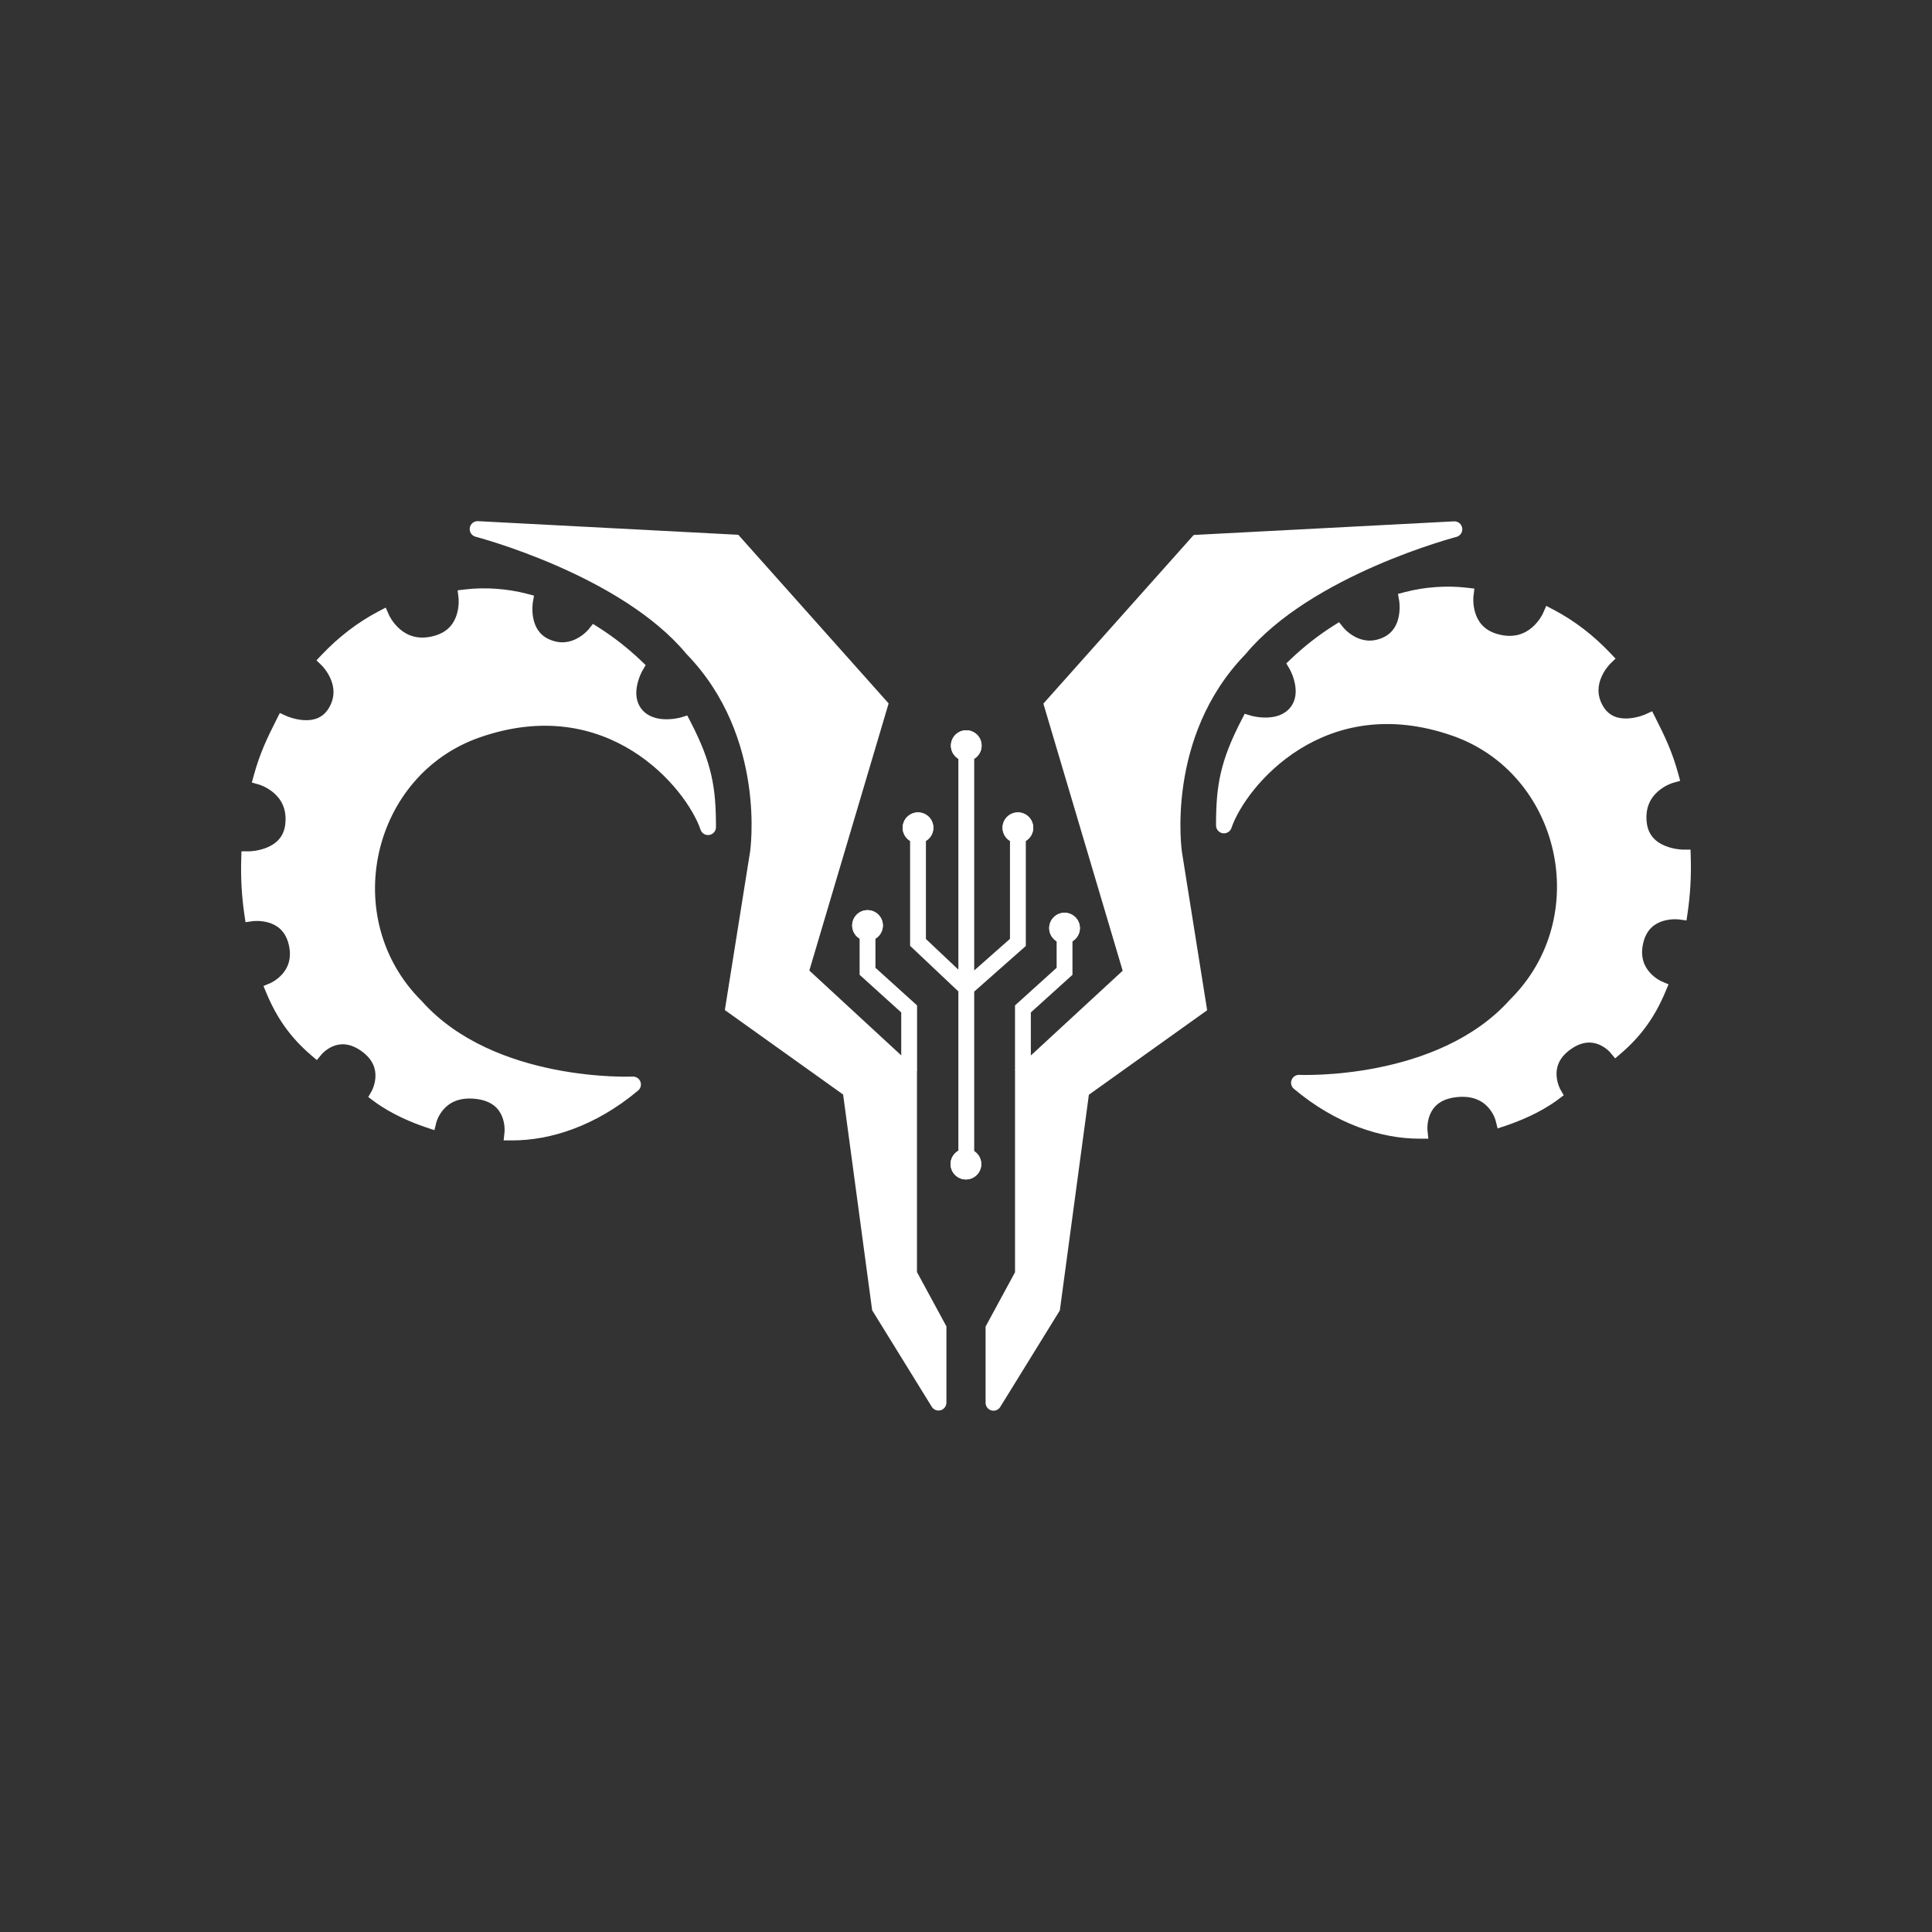 <svg width="1038" height="1038" viewBox="0 0 1038 1038" fill="none" xmlns="http://www.w3.org/2000/svg">
<rect x="0" y="0" width="1038" height="1038" fill="#333333" stroke="none"/>
<path fill-rule="evenodd" clip-rule="evenodd" d="M523.41 532.748L551.137 508.243V445.462H542.63V504.409L523.41 521.395V402.777H514.903V520.961L497.472 504.493V449.955H488.965V508.159L514.903 532.664V625.433H523.41V532.748Z" fill="white"/>
<path d="M501.463 444.72C501.463 449.273 497.772 452.964 493.219 452.964C488.666 452.964 484.975 449.273 484.975 444.72C484.975 440.167 488.666 436.476 493.219 436.476C497.772 436.476 501.463 440.167 501.463 444.72Z" fill="white"/>
<path fill-rule="evenodd" clip-rule="evenodd" d="M492.98 444.615C492.962 444.658 492.956 444.699 492.956 444.72C492.956 444.741 492.962 444.782 492.98 444.825C492.996 444.863 493.015 444.888 493.033 444.906C493.05 444.924 493.076 444.943 493.114 444.959C493.157 444.977 493.198 444.983 493.219 444.983C493.239 444.983 493.281 444.977 493.324 444.959C493.361 444.943 493.387 444.924 493.405 444.906C493.422 444.888 493.442 444.863 493.458 444.825C493.476 444.782 493.482 444.741 493.482 444.72C493.482 444.699 493.476 444.658 493.458 444.615C493.442 444.577 493.422 444.552 493.405 444.534C493.387 444.516 493.361 444.497 493.324 444.481C493.281 444.463 493.239 444.457 493.219 444.457C493.198 444.457 493.157 444.463 493.114 444.481C493.076 444.497 493.05 444.516 493.033 444.534C493.015 444.552 492.996 444.577 492.98 444.615ZM493.219 452.964C497.772 452.964 501.463 449.273 501.463 444.72C501.463 440.167 497.772 436.476 493.219 436.476C488.666 436.476 484.975 440.167 484.975 444.72C484.975 449.273 488.666 452.964 493.219 452.964Z" fill="white"/>
<path d="M527.385 400.594C527.385 405.147 523.694 408.838 519.141 408.838C514.588 408.838 510.896 405.147 510.896 400.594C510.896 396.041 514.588 392.349 519.141 392.349C523.694 392.349 527.385 396.041 527.385 400.594Z" fill="white"/>
<path fill-rule="evenodd" clip-rule="evenodd" d="M518.902 400.489C518.884 400.532 518.878 400.573 518.878 400.594C518.878 400.614 518.884 400.655 518.902 400.699C518.918 400.736 518.937 400.762 518.955 400.78C518.972 400.797 518.998 400.817 519.036 400.833C519.079 400.851 519.12 400.857 519.141 400.857C519.161 400.857 519.202 400.851 519.246 400.833C519.283 400.817 519.309 400.797 519.327 400.78C519.344 400.762 519.364 400.736 519.38 400.699C519.398 400.655 519.404 400.614 519.404 400.594C519.404 400.573 519.398 400.532 519.38 400.489C519.364 400.451 519.344 400.425 519.327 400.408C519.309 400.39 519.283 400.371 519.246 400.355C519.202 400.337 519.161 400.331 519.141 400.331C519.12 400.331 519.079 400.337 519.036 400.355C518.998 400.371 518.972 400.39 518.955 400.408C518.937 400.425 518.918 400.451 518.902 400.489ZM519.141 408.838C523.694 408.838 527.385 405.147 527.385 400.594C527.385 396.041 523.694 392.349 519.141 392.349C514.588 392.349 510.896 396.041 510.896 400.594C510.896 405.147 514.588 408.838 519.141 408.838Z" fill="white"/>
<path d="M555.128 444.72C555.128 449.273 551.437 452.964 546.884 452.964C542.331 452.964 538.64 449.273 538.64 444.72C538.64 440.167 542.331 436.476 546.884 436.476C551.437 436.476 555.128 440.167 555.128 444.72Z" fill="white"/>
<path fill-rule="evenodd" clip-rule="evenodd" d="M546.645 444.615C546.627 444.658 546.621 444.699 546.621 444.72C546.621 444.741 546.627 444.782 546.645 444.825C546.661 444.863 546.68 444.888 546.698 444.906C546.716 444.924 546.741 444.943 546.779 444.959C546.822 444.977 546.863 444.983 546.884 444.983C546.904 444.983 546.946 444.977 546.989 444.959C547.026 444.943 547.052 444.924 547.07 444.906C547.087 444.888 547.107 444.863 547.123 444.825C547.141 444.782 547.147 444.741 547.147 444.72C547.147 444.699 547.141 444.658 547.123 444.615C547.107 444.577 547.087 444.552 547.07 444.534C547.052 444.516 547.026 444.497 546.989 444.481C546.946 444.463 546.904 444.457 546.884 444.457C546.863 444.457 546.822 444.463 546.779 444.481C546.741 444.497 546.716 444.516 546.698 444.534C546.68 444.552 546.661 444.577 546.645 444.615ZM546.884 452.964C551.437 452.964 555.128 449.273 555.128 444.72C555.128 440.167 551.437 436.476 546.884 436.476C542.331 436.476 538.64 440.167 538.64 444.72C538.64 449.273 542.331 452.964 546.884 452.964Z" fill="white"/>
<path d="M527.201 625.433C527.201 629.986 523.51 633.678 518.957 633.678C514.404 633.678 510.713 629.986 510.713 625.433C510.713 620.88 514.404 617.189 518.957 617.189C523.51 617.189 527.201 620.88 527.201 625.433Z" fill="white"/>
<path fill-rule="evenodd" clip-rule="evenodd" d="M518.718 625.328C518.7 625.372 518.694 625.413 518.694 625.433C518.694 625.454 518.7 625.495 518.718 625.538C518.734 625.576 518.754 625.602 518.771 625.619C518.789 625.637 518.815 625.656 518.852 625.672C518.895 625.69 518.936 625.696 518.957 625.696C518.978 625.696 519.019 625.69 519.062 625.672C519.1 625.656 519.125 625.637 519.143 625.619C519.161 625.602 519.18 625.576 519.196 625.538C519.214 625.495 519.22 625.454 519.22 625.433C519.22 625.413 519.214 625.372 519.196 625.328C519.18 625.291 519.161 625.265 519.143 625.247C519.125 625.23 519.1 625.21 519.062 625.194C519.019 625.176 518.978 625.17 518.957 625.17C518.936 625.17 518.895 625.176 518.852 625.194C518.815 625.21 518.789 625.23 518.771 625.247C518.754 625.265 518.734 625.291 518.718 625.328ZM518.957 633.678C523.51 633.678 527.201 629.986 527.201 625.433C527.201 620.88 523.51 617.189 518.957 617.189C514.404 617.189 510.713 620.88 510.713 625.433C510.713 629.986 514.404 633.678 518.957 633.678Z" fill="white"/>
<path d="M549.595 684.617V576.783L608.006 522.865L565.321 379.086L643.333 291.579L781.396 284.353C781.396 284.353 702.371 304.875 666.042 348.592C621.163 394.877 630.815 458.42 630.815 458.42L643.951 540.838L581.047 585.769L565.321 702.59L533.773 753.677V713.801L549.595 684.617Z" fill="white"/>
<path fill-rule="evenodd" clip-rule="evenodd" d="M785.601 283.704C785.934 285.862 784.579 287.922 782.466 288.47L782.466 288.47L782.458 288.472L782.422 288.482C782.4 288.488 782.372 288.495 782.335 288.505L782.265 288.524C782.123 288.561 781.909 288.619 781.624 288.697C781.056 288.853 780.209 289.089 779.114 289.406C776.923 290.041 773.741 290.999 769.803 292.286C761.923 294.861 751.041 298.746 739.043 303.978C714.915 314.499 686.828 330.235 669.315 351.311L669.21 351.436L669.097 351.553C647.465 373.862 638.92 400.383 635.807 421.484C634.252 432.024 634.062 441.157 634.26 447.639C634.359 450.877 634.554 453.447 634.722 455.191C634.806 456.063 634.883 456.728 634.938 457.166C634.966 457.385 634.988 457.548 635.002 457.651C635.009 457.703 635.015 457.74 635.018 457.762L635.021 457.783L635.021 457.784L635.021 457.785L648.566 542.769L585.018 588.16L569.417 704.054L537.393 755.912C536.394 757.53 534.442 758.288 532.612 757.769C530.783 757.249 529.521 755.579 529.521 753.677V712.723L545.343 683.538V574.92L603.175 521.537L560.57 378.025L641.34 287.424L781.174 280.106C783.355 279.991 785.267 281.547 785.601 283.704ZM750.133 290.249L645.328 295.735L570.074 380.148L612.838 524.194L553.85 578.645V685.696L538.028 714.88V738.693L561.227 701.125L577.078 583.377L639.336 538.907L626.612 459.074L626.61 459.059L630.815 458.42C626.61 459.059 626.61 459.057 626.609 459.055L626.608 459.049L626.606 459.034L626.599 458.986C626.596 458.964 626.592 458.937 626.588 458.906C626.584 458.881 626.58 458.853 626.576 458.821C626.556 458.681 626.529 458.482 626.497 458.224C626.433 457.709 626.346 456.964 626.254 456.008C626.07 454.096 625.862 451.34 625.757 447.898C625.547 441.019 625.749 431.373 627.391 420.242C630.667 398.036 639.712 369.699 662.876 345.748C681.696 323.171 711.222 306.829 735.643 296.18C740.714 293.968 745.589 291.993 750.133 290.249Z" fill="white"/>
<path fill-rule="evenodd" clip-rule="evenodd" d="M461.842 499.268V523.733L484.203 543.952V575.144H492.71V540.175L470.349 519.956V499.268H461.842Z" fill="white"/>
<path d="M457.851 497.231C457.851 501.784 461.542 505.475 466.096 505.475C470.649 505.475 474.34 501.784 474.34 497.231C474.34 492.677 470.649 488.986 466.096 488.986C461.542 488.986 457.851 492.677 457.851 497.231Z" fill="white"/>
<path fill-rule="evenodd" clip-rule="evenodd" d="M466.334 497.126C466.353 497.169 466.359 497.21 466.359 497.231C466.359 497.251 466.353 497.292 466.334 497.336C466.319 497.373 466.299 497.399 466.282 497.417C466.264 497.434 466.238 497.453 466.201 497.469C466.157 497.488 466.116 497.494 466.096 497.494C466.075 497.494 466.034 497.488 465.991 497.469C465.953 497.453 465.927 497.434 465.91 497.417C465.892 497.399 465.873 497.373 465.857 497.336C465.838 497.292 465.833 497.251 465.833 497.231C465.833 497.21 465.838 497.169 465.857 497.126C465.873 497.088 465.892 497.062 465.91 497.045C465.927 497.027 465.953 497.008 465.991 496.992C466.034 496.973 466.075 496.968 466.096 496.968C466.116 496.968 466.157 496.973 466.201 496.992C466.238 497.008 466.264 497.027 466.282 497.045C466.299 497.062 466.319 497.088 466.334 497.126ZM466.096 505.475C461.542 505.475 457.851 501.784 457.851 497.231C457.851 492.677 461.542 488.986 466.096 488.986C470.649 488.986 474.34 492.677 474.34 497.231C474.34 501.784 470.649 505.475 466.096 505.475Z" fill="white"/>
<path fill-rule="evenodd" clip-rule="evenodd" d="M576.201 499.268V523.733L553.84 543.952V575.144H545.333V540.175L567.694 519.956V499.268H576.201Z" fill="white"/>
<path d="M803.125 344.678C785.056 339.413 787.399 319.966 787.399 319.966C777.476 318.797 766.05 319.554 755.948 322.213C755.948 322.213 758.986 339.907 744.899 346.358C729.33 353.487 718.485 339.907 718.485 339.907C710.646 344.884 703.289 350.68 696.474 357.166C696.474 357.166 705.278 372.086 696.474 382.87C687.669 393.654 670.898 388.584 670.898 388.584C659.602 410.392 657.585 422.774 657.585 443.477C665.778 419.428 710.08 366.324 781.667 391.243C842.675 412.48 861.314 493.314 814.455 539.896C773.92 585.254 697.905 581.738 697.905 581.738C719.916 600.212 743.317 607.525 762.687 607.525C762.687 607.525 760.631 587.694 781.878 585.254C803.125 582.813 807.618 600.785 807.618 600.785C814.358 598.539 825.591 594.046 834.577 587.306C834.577 587.306 825.591 571.58 841.317 560.347C857.042 549.115 868.275 562.594 868.275 562.594C878.729 553.608 885.627 543.704 890.894 531.099C890.894 531.099 874.326 524.061 878.729 505.587C883.131 487.113 902.501 489.752 902.501 489.752C903.909 480.205 904.439 470.465 904.139 460.721C904.139 460.721 882.484 460.721 880.49 442.247C878.305 422.014 897.48 416.568 897.48 416.568C894.445 405.54 890.758 397.688 885.694 387.705C885.694 387.705 866.402 396.502 857.598 381.547C848.793 366.591 862 353.733 862 353.733C853.41 344.696 843.64 337.093 832.815 331.403C832.815 331.403 824.256 350.836 803.125 344.678Z" fill="white"/>
<path fill-rule="evenodd" clip-rule="evenodd" d="M760.469 325.509C760.509 327.432 760.405 329.941 759.884 332.666C758.728 338.699 755.398 346.228 746.67 350.225C737.389 354.475 729.363 352.522 723.839 349.553C721.335 348.206 719.331 346.652 717.898 345.371C712.217 349.186 706.802 353.456 701.681 358.127C702.435 359.867 703.327 362.278 703.932 365.073C705.168 370.776 705.33 378.748 699.769 385.56C694.233 392.34 686.336 393.935 680.448 394.024C677.609 394.068 675.073 393.769 673.197 393.446C668.557 402.756 665.796 410.176 664.153 417.39C663.61 419.769 663.186 422.144 662.856 424.578C669.887 414.509 680.232 403.751 693.597 395.391C715.65 381.595 745.959 374.31 783.065 387.226C847.035 409.494 866.493 494.037 817.543 542.824C796.389 566.433 766.24 577.135 741.809 581.998C729.523 584.443 718.54 585.44 710.623 585.827C710.53 585.832 710.438 585.836 710.346 585.84C727.016 597.193 743.9 602.341 758.538 603.155C758.758 601.069 759.262 598.437 760.375 595.701C761.669 592.522 763.805 589.163 767.283 586.422C770.774 583.671 775.399 581.716 781.393 581.028C793.468 579.641 801.233 584.112 805.874 589.255C807.812 591.403 809.153 593.605 810.053 595.411C815.698 593.299 822.924 590.088 829.312 585.821C828.646 583.914 827.961 581.294 827.802 578.263C827.454 571.659 829.657 563.448 838.844 556.886C847.994 550.35 856.296 550.848 862.312 553.325C864.799 554.349 866.821 555.674 868.315 556.843C875.778 549.837 881.162 542.178 885.462 532.887C883.835 531.788 881.848 530.211 879.972 528.086C875.615 523.151 872.019 515.392 874.591 504.601C877.213 493.598 884.506 488.667 891.021 486.674C893.946 485.78 896.698 485.471 898.797 485.391C899.635 478.538 900.018 471.59 899.961 464.621C897.684 464.291 894.625 463.643 891.456 462.351C884.876 459.668 877.479 453.993 876.26 442.704C874.99 430.941 880.02 423.219 885.391 418.596C887.851 416.479 890.359 415.022 892.321 414.07C889.961 406.426 887.18 400.208 883.582 392.974C881.436 393.614 878.482 394.297 875.184 394.481C868.344 394.862 859.434 393.051 853.932 383.705C848.653 374.738 850.018 366.291 852.593 360.342C853.725 357.727 855.098 355.561 856.268 353.963C849.618 347.392 842.307 341.715 834.397 337.135C833.109 339.029 831.221 341.391 828.658 343.582C822.97 348.447 814.094 352.306 801.935 348.762C791.197 345.633 786.397 338.121 784.415 331.581C783.533 328.669 783.198 325.944 783.09 323.846C775.788 323.38 767.855 323.937 760.469 325.509ZM883.931 383.833L883.934 383.832L883.937 383.83L883.939 383.83L887.641 382.142L889.487 385.78C894.592 395.844 898.432 403.997 901.581 415.439L902.701 419.507L898.661 420.654L898.655 420.656L898.653 420.657C898.64 420.661 898.609 420.67 898.563 420.685C898.471 420.715 898.316 420.766 898.109 420.841C897.694 420.991 897.074 421.235 896.324 421.587C894.81 422.296 892.834 423.414 890.94 425.044C887.27 428.203 883.804 433.32 884.718 441.791C885.494 448.976 889.922 452.538 894.668 454.473C897.08 455.457 899.485 455.964 901.314 456.22C902.219 456.347 902.961 456.409 903.461 456.439C903.711 456.455 903.899 456.462 904.016 456.465C904.074 456.467 904.114 456.467 904.135 456.468L904.139 456.468H904.145H904.149H908.263L908.39 460.59C908.698 470.574 908.155 480.566 906.709 490.373L906.095 494.535L901.945 493.969L901.939 493.969L901.936 493.968C901.922 493.967 901.891 493.963 901.843 493.958C901.749 493.948 901.59 493.933 901.375 493.919C900.945 493.89 900.298 493.864 899.498 493.881C897.882 493.916 895.731 494.13 893.51 494.809C889.24 496.115 884.646 499.102 882.866 506.573C881.035 514.256 883.522 519.253 886.349 522.456C887.818 524.12 889.42 525.331 890.664 526.126C891.281 526.52 891.794 526.802 892.136 526.978C892.306 527.065 892.433 527.126 892.506 527.16C892.541 527.176 892.563 527.186 892.573 527.191C892.574 527.191 892.575 527.191 892.575 527.192C892.58 527.194 892.58 527.194 892.577 527.193L896.449 528.837L894.819 532.739C889.316 545.907 882.042 556.369 871.048 565.82L867.772 568.635L865.023 565.336C865.023 565.336 865.023 565.336 865.023 565.336C865.022 565.335 865.021 565.334 865.02 565.333C865.013 565.325 865 565.309 864.979 565.286C864.929 565.231 864.841 565.134 864.716 565.006C864.464 564.747 864.068 564.364 863.542 563.924C862.479 563.033 860.954 561.966 859.073 561.192C855.542 559.737 850.365 559.112 843.789 563.809C837.249 568.48 836.083 573.748 836.297 577.815C836.41 579.958 836.922 581.854 837.418 583.227C837.664 583.906 837.898 584.436 838.062 584.781C838.111 584.883 838.153 584.969 838.187 585.036C838.21 585.082 838.23 585.119 838.245 585.148C838.263 585.182 838.274 585.203 838.279 585.212C838.28 585.213 838.28 585.213 838.28 585.214L838.281 585.215L838.282 585.217L840.133 588.456L837.129 590.709C827.606 597.851 815.873 602.517 808.963 604.821L804.605 606.273L803.498 601.841C803.497 601.84 803.497 601.839 803.497 601.838C803.494 601.828 803.488 601.805 803.478 601.772C803.456 601.695 803.415 601.561 803.353 601.379C803.23 601.013 803.024 600.458 802.716 599.785C802.094 598.426 801.088 596.65 799.558 594.954C796.64 591.72 791.535 588.426 782.363 589.479C777.733 590.011 774.648 591.45 772.548 593.104C770.437 594.768 769.103 596.824 768.255 598.908C767.397 601.014 767.057 603.106 766.94 604.7C766.882 605.487 766.881 606.128 766.892 606.554C766.898 606.766 766.907 606.922 766.913 607.014C766.916 607.06 766.919 607.09 766.92 607.103L766.92 607.108L767.404 611.779H762.687C742.257 611.779 717.901 604.074 695.17 584.996C693.773 583.823 693.279 581.89 693.942 580.191C694.606 578.492 696.278 577.405 698.099 577.489C698.1 577.489 698.101 577.489 698.101 577.489L698.136 577.49C698.165 577.492 698.213 577.493 698.278 577.496C698.409 577.501 698.61 577.507 698.878 577.514C699.415 577.528 700.219 577.543 701.265 577.547C703.356 577.554 706.41 577.516 710.208 577.33C717.811 576.959 728.364 576 740.149 573.654C763.827 568.942 791.906 558.745 811.283 537.062L811.367 536.968L811.456 536.88C856.111 492.488 838.275 415.453 780.268 395.26C745.787 383.257 718.152 390.065 698.109 402.603C677.848 415.278 665.376 433.797 661.611 444.849C660.94 446.818 658.942 448.014 656.889 447.673C654.837 447.333 653.331 445.558 653.331 443.477C653.331 432.997 653.839 424.362 655.858 415.5C657.879 406.63 661.368 397.734 667.12 386.628L668.745 383.49L672.116 384.509L672.119 384.51L672.119 384.51L672.123 384.511L672.125 384.512L672.128 384.513C672.144 384.517 672.174 384.526 672.219 384.538C672.31 384.563 672.457 384.603 672.655 384.652C673.053 384.75 673.652 384.886 674.407 385.021C675.925 385.294 678.015 385.553 680.319 385.518C685.018 385.446 689.909 384.184 693.179 380.18C696.421 376.208 696.583 371.328 695.618 366.875C695.144 364.685 694.424 362.759 693.817 361.375C693.515 360.689 693.248 360.149 693.062 359.794C692.97 359.616 692.899 359.486 692.854 359.406C692.832 359.366 692.817 359.34 692.809 359.326C692.808 359.323 692.806 359.321 692.805 359.319C692.804 359.318 692.804 359.317 692.804 359.317L691.092 356.416L693.541 354.085C700.547 347.418 708.121 341.448 716.205 336.316L719.427 334.27L721.796 337.237L721.797 337.238L721.799 337.241C721.806 337.249 721.823 337.269 721.849 337.3C721.902 337.362 721.992 337.466 722.12 337.606C722.376 337.885 722.775 338.301 723.306 338.79C724.377 339.777 725.93 341.018 727.868 342.06C731.658 344.098 736.839 345.37 743.128 342.49C748.487 340.037 750.681 335.493 751.528 331.067C751.953 328.849 752.008 326.77 751.951 325.235C751.923 324.474 751.868 323.864 751.823 323.459C751.801 323.257 751.78 323.107 751.767 323.017C751.761 322.972 751.756 322.942 751.754 322.928C751.754 322.927 751.754 322.926 751.754 322.926C751.753 322.923 751.753 322.924 751.753 322.922C751.753 322.922 751.753 322.919 751.753 322.918C751.753 322.918 751.752 322.918 751.753 322.918L751.095 319.091L754.865 318.099C765.482 315.305 777.445 314.51 787.897 315.742L792.132 316.241L791.624 320.458L791.624 320.463L791.623 320.467C791.622 320.482 791.618 320.514 791.614 320.562C791.605 320.659 791.593 320.82 791.581 321.038C791.558 321.474 791.54 322.132 791.567 322.947C791.621 324.593 791.856 326.802 792.557 329.114C793.921 333.614 796.983 338.458 804.315 340.595C813.287 343.209 819.256 340.43 823.129 337.117C825.137 335.4 826.614 333.498 827.591 332.009C828.075 331.271 828.425 330.652 828.647 330.234C828.758 330.025 828.835 329.868 828.881 329.773C828.891 329.752 828.9 329.734 828.907 329.72C828.915 329.701 828.921 329.688 828.925 329.68C828.927 329.677 828.926 329.678 828.927 329.676C828.927 329.675 828.929 329.672 828.929 329.671C828.93 329.67 828.93 329.67 828.929 329.671L830.759 325.517L834.793 327.637C846.069 333.564 856.204 341.463 865.083 350.803L867.978 353.849L864.979 356.769L864.975 356.773L864.974 356.774C864.964 356.784 864.943 356.805 864.912 356.838C864.848 356.903 864.744 357.013 864.606 357.166C864.33 357.472 863.924 357.944 863.452 358.56C862.502 359.803 861.328 361.578 860.4 363.722C858.574 367.941 857.737 373.4 861.263 379.389C864.565 384.998 869.704 386.266 874.711 385.987C877.234 385.846 879.573 385.302 881.305 384.776C882.163 384.515 882.849 384.266 883.309 384.088C883.538 383.999 883.709 383.928 883.815 383.883C883.868 383.861 883.904 383.845 883.924 383.836L883.928 383.835L883.931 383.833Z" fill="white"/>
<path d="M488.404 684.518V576.683L429.993 522.766L472.678 378.986L394.666 291.48L256.603 284.254C256.603 284.254 335.628 304.775 371.957 348.493C416.836 394.777 407.184 458.32 407.184 458.32L394.048 540.738L456.952 585.669L472.678 702.49L504.226 753.577V713.702L488.404 684.518Z" fill="white"/>
<path fill-rule="evenodd" clip-rule="evenodd" d="M252.399 283.605C252.066 285.762 253.421 287.822 255.534 288.371L255.534 288.371L255.542 288.373L255.578 288.382C255.6 288.388 255.628 288.396 255.665 288.405L255.735 288.424C255.877 288.462 256.091 288.519 256.376 288.597C256.944 288.753 257.791 288.989 258.886 289.307C261.077 289.941 264.259 290.899 268.197 292.186C276.077 294.762 286.959 298.647 298.957 303.878C323.085 314.399 351.172 330.135 368.685 351.211L368.79 351.337L368.903 351.454C390.535 373.762 399.08 400.283 402.193 421.384C403.748 431.924 403.938 441.057 403.74 447.539C403.641 450.778 403.446 453.347 403.278 455.091C403.194 455.963 403.117 456.628 403.062 457.067C403.034 457.286 403.012 457.448 402.998 457.552C402.991 457.603 402.985 457.64 402.982 457.662L402.979 457.683L402.979 457.684L402.979 457.685L389.434 542.669L452.982 588.061L468.583 703.955L500.607 755.812C501.606 757.43 503.558 758.189 505.388 757.669C507.217 757.15 508.479 755.479 508.479 753.577V712.623L492.657 683.439V574.821L434.825 521.437L477.43 377.925L396.66 287.325L256.826 280.006C254.645 279.892 252.733 281.447 252.399 283.605ZM287.867 290.149L392.672 295.635L467.926 380.048L425.162 524.095L484.15 578.545V685.596L499.972 714.781V738.594L476.773 701.025L460.922 583.278L398.664 538.807L411.388 458.975L411.39 458.959L407.185 458.32C411.39 458.959 411.39 458.957 411.391 458.955L411.392 458.95L411.394 458.934L411.401 458.886C411.404 458.864 411.408 458.838 411.412 458.806C411.416 458.781 411.42 458.753 411.424 458.722C411.444 458.582 411.471 458.382 411.503 458.124C411.567 457.609 411.654 456.864 411.746 455.908C411.93 453.996 412.138 451.24 412.243 447.798C412.453 440.919 412.251 431.274 410.609 420.142C407.333 397.936 398.288 369.6 375.124 345.648C356.304 323.072 326.778 306.729 302.357 296.08C297.286 293.869 292.411 291.893 287.867 290.149Z" fill="white"/>
<path d="M234.875 345.6C252.944 340.334 250.601 320.888 250.601 320.888C260.524 319.718 271.95 320.475 282.052 323.134C282.052 323.134 279.014 340.828 293.101 347.279C308.67 354.409 319.515 340.828 319.515 340.828C327.354 345.805 334.711 351.601 341.526 358.087C341.526 358.087 332.722 373.007 341.526 383.791C350.331 394.575 367.102 389.506 367.102 389.506C378.398 411.313 380.415 423.696 380.415 444.398C372.222 420.349 327.92 367.245 256.333 392.164C195.325 413.401 176.686 494.235 223.545 540.817C264.08 586.175 340.095 582.659 340.095 582.659C318.084 601.133 294.683 608.446 275.313 608.446C275.313 608.446 277.369 588.615 256.122 586.175C234.875 583.734 230.382 601.706 230.382 601.706C223.642 599.46 212.409 594.967 203.423 588.227C203.423 588.227 212.409 572.501 196.683 561.269C180.958 550.036 169.725 563.515 169.725 563.515C159.271 554.529 152.373 544.625 147.106 532.02C147.106 532.02 163.674 524.982 159.271 506.508C154.869 488.034 135.499 490.673 135.499 490.673C134.091 481.126 133.561 471.386 133.861 461.643C133.861 461.643 155.516 461.643 157.51 443.169C159.695 422.935 140.52 417.489 140.52 417.489C143.555 406.462 147.242 398.609 152.306 388.626C152.306 388.626 171.598 397.423 180.402 382.468C189.207 367.513 176 354.655 176 354.655C184.59 345.618 194.36 338.014 205.185 332.324C205.185 332.324 213.744 351.758 234.875 345.6Z" fill="white"/>
<path fill-rule="evenodd" clip-rule="evenodd" d="M277.53 326.431C277.49 328.353 277.594 330.862 278.116 333.587C279.271 339.621 282.601 347.15 291.329 351.146C300.61 355.396 308.636 353.443 314.16 350.474C316.664 349.128 318.668 347.573 320.101 346.292C325.782 350.108 331.197 354.377 336.318 359.048C335.564 360.788 334.672 363.199 334.067 365.994C332.831 371.697 332.669 379.669 338.231 386.481C343.766 393.261 351.663 394.856 357.551 394.945C360.39 394.989 362.926 394.69 364.802 394.367C369.442 403.677 372.203 411.097 373.846 418.311C374.389 420.691 374.813 423.065 375.143 425.499C368.112 415.43 357.767 404.673 344.402 396.312C322.349 382.516 292.04 375.231 254.934 388.147C190.964 410.415 171.506 494.958 220.456 543.745C241.61 567.355 271.759 578.057 296.19 582.919C308.476 585.364 319.459 586.361 327.376 586.748C327.469 586.753 327.561 586.757 327.653 586.762C310.983 598.115 294.099 603.262 279.461 604.076C279.241 601.99 278.737 599.358 277.624 596.622C276.33 593.443 274.194 590.084 270.716 587.343C267.225 584.593 262.6 582.637 256.606 581.949C244.531 580.562 236.766 585.033 232.125 590.176C230.187 592.324 228.846 594.526 227.946 596.333C222.301 594.22 215.075 591.009 208.687 586.742C209.353 584.835 210.038 582.215 210.197 579.184C210.545 572.58 208.342 564.369 199.155 557.807C190.005 551.272 181.703 551.769 175.687 554.246C173.201 555.27 171.178 556.596 169.684 557.764C162.221 550.758 156.837 543.099 152.537 533.808C154.164 532.709 156.151 531.132 158.027 529.007C162.384 524.072 165.98 516.313 163.408 505.522C160.786 494.519 153.493 489.588 146.978 487.595C144.053 486.701 141.301 486.392 139.202 486.312C138.364 479.459 137.981 472.511 138.038 465.542C140.315 465.212 143.374 464.565 146.543 463.272C153.123 460.589 160.52 454.914 161.739 443.625C163.009 431.862 157.979 424.14 152.608 419.517C150.148 417.4 147.64 415.943 145.678 414.991C148.038 407.347 150.819 401.129 154.417 393.896C156.563 394.535 159.517 395.218 162.815 395.402C169.655 395.783 178.565 393.972 184.067 384.626C189.346 375.659 187.981 367.212 185.406 361.263C184.274 358.648 182.901 356.482 181.731 354.884C188.381 348.314 195.692 342.636 203.602 338.056C204.89 339.951 206.778 342.312 209.341 344.504C215.029 349.368 223.905 353.227 236.064 349.683C246.802 346.554 251.602 339.042 253.584 332.503C254.466 329.591 254.801 326.865 254.909 324.768C262.211 324.301 270.144 324.858 277.53 326.431ZM154.068 384.754L154.065 384.753L154.062 384.752L154.06 384.751L150.358 383.063L148.512 386.702C143.407 396.765 139.567 404.918 136.418 416.36L135.298 420.428L139.338 421.576L139.344 421.577L139.346 421.578C139.359 421.582 139.39 421.591 139.436 421.606C139.528 421.636 139.683 421.687 139.89 421.762C140.305 421.912 140.925 422.156 141.675 422.508C143.189 423.217 145.165 424.336 147.059 425.965C150.729 429.124 154.195 434.241 153.281 442.712C152.505 449.897 148.077 453.459 143.331 455.395C140.919 456.378 138.514 456.885 136.685 457.141C135.78 457.268 135.038 457.33 134.538 457.361C134.288 457.376 134.1 457.383 133.983 457.386C133.925 457.388 133.885 457.389 133.864 457.389L133.86 457.389H133.854H133.85H129.736L129.609 461.512C129.301 471.495 129.844 481.487 131.29 491.294L131.904 495.456L136.054 494.89L136.06 494.89L136.063 494.889C136.077 494.888 136.108 494.884 136.156 494.879C136.25 494.869 136.409 494.854 136.624 494.84C137.054 494.811 137.701 494.785 138.501 494.802C140.117 494.838 142.268 495.051 144.489 495.731C148.759 497.037 153.353 500.024 155.133 507.494C156.964 515.177 154.477 520.174 151.65 523.377C150.181 525.041 148.579 526.252 147.335 527.047C146.718 527.441 146.205 527.723 145.863 527.899C145.693 527.986 145.566 528.047 145.493 528.081C145.458 528.097 145.436 528.107 145.426 528.112C145.425 528.112 145.424 528.112 145.424 528.113C145.42 528.115 145.419 528.115 145.422 528.114L141.55 529.758L143.18 533.66C148.683 546.828 155.957 557.29 166.951 566.741L170.227 569.556L172.976 566.257C172.976 566.257 172.976 566.257 172.976 566.257C172.977 566.256 172.978 566.255 172.979 566.254C172.986 566.246 172.999 566.23 173.02 566.207C173.07 566.152 173.158 566.055 173.284 565.927C173.535 565.668 173.931 565.285 174.457 564.845C175.52 563.954 177.045 562.887 178.926 562.113C182.457 560.659 187.634 560.033 194.21 564.73C200.75 569.401 201.916 574.669 201.702 578.737C201.589 580.879 201.077 582.776 200.581 584.148C200.335 584.827 200.101 585.357 199.937 585.702C199.888 585.805 199.846 585.89 199.812 585.957C199.789 586.003 199.769 586.04 199.754 586.069C199.736 586.103 199.725 586.124 199.72 586.133C199.719 586.134 199.719 586.134 199.719 586.135L199.718 586.136L199.717 586.138L197.866 589.377L200.87 591.63C210.393 598.772 222.126 603.439 229.036 605.742L233.394 607.194L234.501 602.762C234.502 602.762 234.502 602.76 234.502 602.759C234.505 602.749 234.511 602.726 234.521 602.693C234.543 602.616 234.584 602.482 234.646 602.3C234.769 601.934 234.975 601.38 235.283 600.706C235.905 599.347 236.911 597.571 238.441 595.875C241.359 592.641 246.464 589.347 255.636 590.401C260.266 590.932 263.351 592.371 265.451 594.025C267.562 595.689 268.896 597.746 269.744 599.829C270.602 601.935 270.942 604.027 271.059 605.621C271.117 606.409 271.118 607.049 271.107 607.475C271.101 607.687 271.092 607.843 271.086 607.936C271.083 607.982 271.08 608.011 271.079 608.024L271.079 608.029L270.595 612.7H275.312C295.742 612.7 320.098 604.995 342.829 585.917C344.226 584.744 344.72 582.811 344.057 581.112C343.394 579.413 341.721 578.326 339.9 578.41C339.899 578.41 339.898 578.41 339.898 578.41L339.864 578.411C339.834 578.413 339.786 578.415 339.721 578.417C339.59 578.422 339.389 578.428 339.121 578.435C338.584 578.449 337.78 578.464 336.734 578.468C334.643 578.475 331.59 578.437 327.791 578.251C320.188 577.88 309.635 576.921 297.85 574.575C274.172 569.863 246.093 559.666 226.716 537.983L226.632 537.889L226.543 537.801C181.888 493.409 199.724 416.374 257.731 396.182C292.212 384.179 319.847 390.986 339.89 403.524C360.151 416.199 372.623 434.718 376.388 445.77C377.059 447.74 379.057 448.935 381.11 448.595C383.162 448.254 384.668 446.479 384.668 444.398C384.668 433.918 384.16 425.283 382.141 416.421C380.12 407.551 376.631 398.656 370.879 387.549L369.254 384.411L365.883 385.43L365.88 385.431L365.88 385.431L365.876 385.432L365.874 385.433L365.871 385.434C365.855 385.438 365.825 385.447 365.78 385.46C365.689 385.484 365.542 385.524 365.344 385.573C364.946 385.671 364.347 385.807 363.593 385.942C362.074 386.215 359.984 386.474 357.68 386.439C352.981 386.368 348.09 385.105 344.82 381.101C341.578 377.129 341.416 372.249 342.381 367.796C342.855 365.606 343.575 363.68 344.182 362.296C344.484 361.61 344.751 361.071 344.937 360.715C345.029 360.537 345.1 360.407 345.145 360.327C345.167 360.288 345.182 360.261 345.19 360.248C345.191 360.245 345.193 360.242 345.194 360.241C345.195 360.239 345.195 360.238 345.195 360.238L346.907 357.337L344.458 355.006C337.452 348.339 329.878 342.37 321.794 337.237L318.572 335.191L316.203 338.158L316.202 338.159L316.2 338.162C316.193 338.17 316.176 338.19 316.15 338.221C316.097 338.283 316.007 338.387 315.879 338.527C315.623 338.807 315.224 339.222 314.693 339.712C313.622 340.699 312.069 341.939 310.131 342.981C306.341 345.019 301.16 346.291 294.871 343.412C289.512 340.958 287.318 336.414 286.471 331.988C286.046 329.77 285.991 327.691 286.048 326.156C286.076 325.395 286.131 324.785 286.176 324.38C286.198 324.178 286.219 324.029 286.232 323.938C286.238 323.893 286.243 323.863 286.245 323.849C286.245 323.848 286.245 323.848 286.245 323.847C286.246 323.844 286.246 323.845 286.246 323.843C286.246 323.843 286.246 323.84 286.246 323.84C286.246 323.839 286.247 323.839 286.246 323.839L286.904 320.013L283.134 319.02C272.517 316.226 260.554 315.431 250.102 316.663L245.867 317.162L246.375 321.379L246.375 321.384L246.376 321.388C246.377 321.403 246.381 321.435 246.385 321.483C246.394 321.58 246.406 321.741 246.418 321.959C246.441 322.396 246.459 323.053 246.432 323.868C246.378 325.514 246.143 327.723 245.442 330.035C244.078 334.535 241.016 339.379 233.684 341.516C224.712 344.13 218.743 341.351 214.87 338.038C212.862 336.321 211.385 334.419 210.408 332.93C209.924 332.192 209.574 331.573 209.352 331.155C209.241 330.946 209.164 330.789 209.118 330.695C209.108 330.673 209.099 330.656 209.092 330.641C209.084 330.622 209.078 330.609 209.074 330.601C209.072 330.598 209.073 330.599 209.072 330.597C209.072 330.597 209.07 330.593 209.07 330.592C209.07 330.591 209.069 330.591 209.07 330.592L207.24 326.438L203.206 328.559C191.93 334.485 181.795 342.384 172.916 351.724L170.021 354.77L173.02 357.69L173.024 357.694L173.025 357.696C173.035 357.705 173.056 357.726 173.087 357.759C173.151 357.824 173.255 357.935 173.393 358.087C173.669 358.393 174.075 358.865 174.547 359.481C175.497 360.724 176.671 362.499 177.599 364.643C179.425 368.862 180.262 374.321 176.736 380.31C173.434 385.919 168.295 387.187 163.288 386.908C160.765 386.767 158.426 386.223 156.694 385.697C155.836 385.436 155.15 385.187 154.69 385.009C154.461 384.92 154.29 384.849 154.184 384.804C154.131 384.782 154.095 384.766 154.075 384.758L154.071 384.756L154.068 384.754Z" fill="white"/>
<path d="M580.192 498.637C580.192 503.19 576.501 506.881 571.947 506.881C567.394 506.881 563.703 503.19 563.703 498.637C563.703 494.084 567.394 490.393 571.947 490.393C576.501 490.393 580.192 494.084 580.192 498.637Z" fill="white"/>
<path fill-rule="evenodd" clip-rule="evenodd" d="M571.709 498.532C571.69 498.575 571.684 498.617 571.684 498.637C571.684 498.658 571.69 498.699 571.709 498.742C571.724 498.78 571.744 498.806 571.761 498.823C571.779 498.841 571.805 498.86 571.842 498.876C571.886 498.894 571.927 498.9 571.947 498.9C571.968 498.9 572.009 498.894 572.052 498.876C572.09 498.86 572.116 498.841 572.133 498.823C572.151 498.806 572.17 498.78 572.186 498.742C572.205 498.699 572.21 498.658 572.21 498.637C572.21 498.617 572.205 498.575 572.186 498.532C572.17 498.495 572.151 498.469 572.133 498.451C572.116 498.434 572.09 498.414 572.052 498.398C572.009 498.38 571.968 498.374 571.947 498.374C571.927 498.374 571.886 498.38 571.842 498.398C571.805 498.414 571.779 498.434 571.761 498.451C571.744 498.469 571.724 498.495 571.709 498.532ZM571.947 506.881C576.501 506.881 580.192 503.19 580.192 498.637C580.192 494.084 576.501 490.393 571.947 490.393C567.394 490.393 563.703 494.084 563.703 498.637C563.703 503.19 567.394 506.881 571.947 506.881Z" fill="white"/>
</svg>
